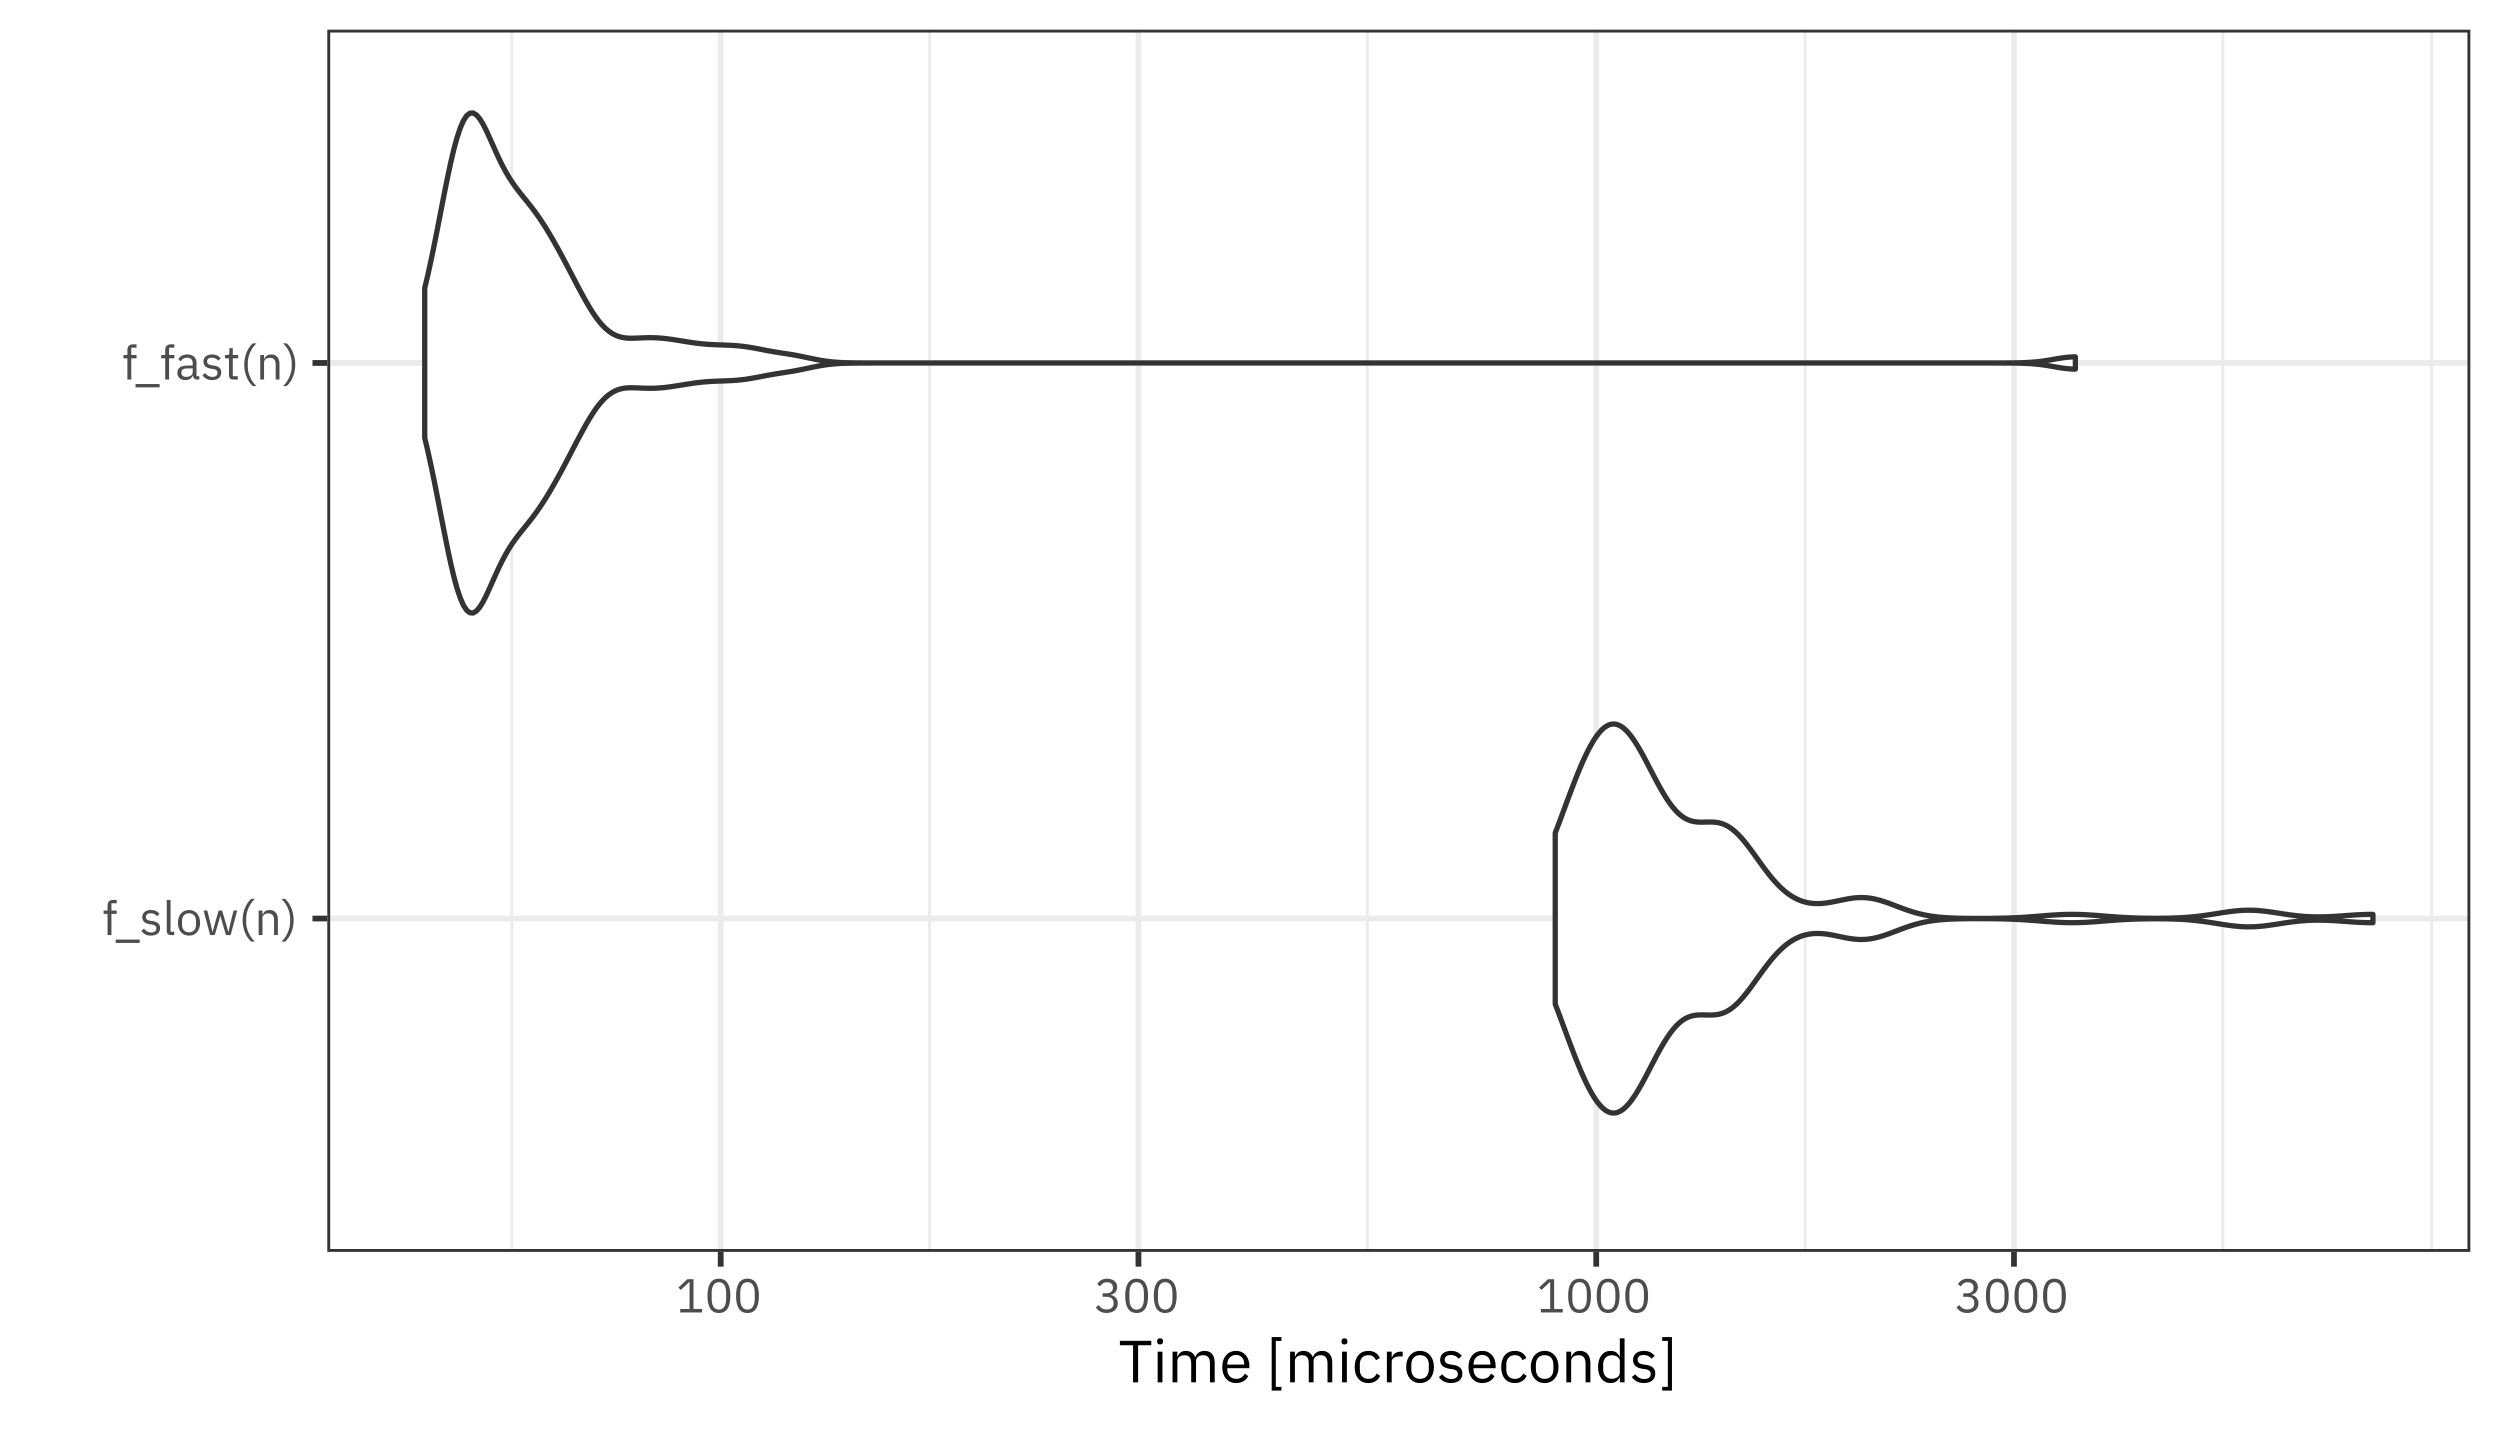 <?xml version="1.0" encoding="UTF-8"?>
<svg xmlns="http://www.w3.org/2000/svg" xmlns:xlink="http://www.w3.org/1999/xlink" width="504pt" height="288pt" viewBox="0 0 504 288" version="1.1">
<defs>
<g>
<symbol overflow="visible" id="glyph0-0">
<path style="stroke:none;" d="M 0.312 0 L 4.219 0 L 4.219 -7.484 L 0.312 -7.484 Z M 0.875 -0.578 L 0.875 -6.906 L 3.641 -6.906 L 3.641 -0.578 Z M 0.875 -0.578 "/>
</symbol>
<symbol overflow="visible" id="glyph0-1">
<path style="stroke:none;" d="M 1.078 0 L 1.859 0 L 1.859 -4.281 L 2.922 -4.281 L 2.922 -4.953 L 1.859 -4.953 L 1.859 -6.422 L 2.922 -6.422 L 2.922 -7.094 L 2.172 -7.094 C 1.438 -7.094 1.078 -6.625 1.078 -5.953 L 1.078 -4.953 L 0.281 -4.953 L 0.281 -4.281 L 1.078 -4.281 Z M 1.078 0 "/>
</symbol>
<symbol overflow="visible" id="glyph0-2">
<path style="stroke:none;" d="M 5.125 1.578 L 5.125 0.906 L 0.281 0.906 L 0.281 1.578 Z M 5.125 1.578 "/>
</symbol>
<symbol overflow="visible" id="glyph0-3">
<path style="stroke:none;" d="M 2.297 0.109 C 3.438 0.109 4.141 -0.469 4.141 -1.422 C 4.141 -2.172 3.719 -2.656 2.625 -2.828 L 2.234 -2.875 C 1.625 -2.969 1.281 -3.172 1.281 -3.641 C 1.281 -4.109 1.625 -4.406 2.25 -4.406 C 2.891 -4.406 3.312 -4.109 3.531 -3.812 L 4.031 -4.266 C 3.641 -4.766 3.109 -5.062 2.312 -5.062 C 1.312 -5.062 0.547 -4.578 0.547 -3.609 C 0.547 -2.688 1.234 -2.312 2.141 -2.172 L 2.531 -2.125 C 3.188 -2.031 3.391 -1.734 3.391 -1.344 C 3.391 -0.828 3.016 -0.531 2.359 -0.531 C 1.734 -0.531 1.281 -0.812 0.891 -1.297 L 0.344 -0.859 C 0.781 -0.266 1.391 0.109 2.297 0.109 Z M 2.297 0.109 "/>
</symbol>
<symbol overflow="visible" id="glyph0-4">
<path style="stroke:none;" d="M 2.312 0 L 2.312 -0.672 L 1.578 -0.672 L 1.578 -7.094 L 0.812 -7.094 L 0.812 -0.797 C 0.812 -0.328 1.109 0 1.625 0 Z M 2.312 0 "/>
</symbol>
<symbol overflow="visible" id="glyph0-5">
<path style="stroke:none;" d="M 2.688 0.109 C 4.016 0.109 4.922 -0.906 4.922 -2.469 C 4.922 -4.047 4.016 -5.062 2.688 -5.062 C 1.359 -5.062 0.453 -4.047 0.453 -2.469 C 0.453 -0.906 1.359 0.109 2.688 0.109 Z M 2.688 -0.562 C 1.859 -0.562 1.281 -1.078 1.281 -2.125 L 1.281 -2.828 C 1.281 -3.875 1.859 -4.391 2.688 -4.391 C 3.516 -4.391 4.094 -3.875 4.094 -2.828 L 4.094 -2.125 C 4.094 -1.078 3.516 -0.562 2.688 -0.562 Z M 2.688 -0.562 "/>
</symbol>
<symbol overflow="visible" id="glyph0-6">
<path style="stroke:none;" d="M 1.625 0 L 2.547 0 L 3.25 -2.375 L 3.672 -3.891 L 3.688 -3.891 L 4.109 -2.375 L 4.812 0 L 5.75 0 L 7.078 -4.953 L 6.344 -4.953 L 5.812 -2.812 L 5.312 -0.641 L 5.281 -0.641 L 4.672 -2.812 L 4.031 -4.953 L 3.344 -4.953 L 2.719 -2.812 L 2.125 -0.641 L 2.094 -0.641 L 1.578 -2.812 L 1.047 -4.953 L 0.297 -4.953 Z M 1.625 0 "/>
</symbol>
<symbol overflow="visible" id="glyph0-7">
<path style="stroke:none;" d="M 0.797 -3 C 0.797 -1.125 1.578 0.516 2.531 1.312 L 3.266 1.312 C 2.219 0.391 1.516 -1.234 1.516 -2.578 L 1.516 -3.391 C 1.516 -4.734 2.203 -6.328 3.266 -7.297 L 2.531 -7.297 C 1.547 -6.453 0.797 -4.844 0.797 -3 Z M 0.797 -3 "/>
</symbol>
<symbol overflow="visible" id="glyph0-8">
<path style="stroke:none;" d="M 1.578 0 L 1.578 -3.438 C 1.578 -4.062 2.172 -4.375 2.797 -4.375 C 3.531 -4.375 3.922 -3.922 3.922 -3.047 L 3.922 0 L 4.688 0 L 4.688 -3.172 C 4.688 -4.375 4.031 -5.062 3.016 -5.062 C 2.281 -5.062 1.859 -4.703 1.625 -4.141 L 1.578 -4.141 L 1.578 -4.953 L 0.812 -4.953 L 0.812 0 Z M 1.578 0 "/>
</symbol>
<symbol overflow="visible" id="glyph0-9">
<path style="stroke:none;" d="M 2.422 -3 C 2.422 -4.844 1.656 -6.453 0.688 -7.297 L -0.047 -7.297 C 1.016 -6.328 1.703 -4.734 1.703 -3.391 L 1.703 -2.578 C 1.703 -1.234 0.984 0.391 -0.047 1.312 L 0.688 1.312 C 1.625 0.516 2.422 -1.125 2.422 -3 Z M 2.422 -3 "/>
</symbol>
<symbol overflow="visible" id="glyph0-10">
<path style="stroke:none;" d="M 4.844 0 L 4.844 -0.672 L 4.281 -0.672 L 4.281 -3.391 C 4.281 -4.438 3.562 -5.062 2.375 -5.062 C 1.484 -5.062 0.891 -4.625 0.625 -4.094 L 1.078 -3.672 C 1.359 -4.109 1.75 -4.406 2.344 -4.406 C 3.125 -4.406 3.516 -4.016 3.516 -3.312 L 3.516 -2.828 L 2.531 -2.828 C 1.094 -2.828 0.422 -2.312 0.422 -1.375 C 0.422 -0.453 1.031 0.109 2.078 0.109 C 2.766 0.109 3.297 -0.203 3.516 -0.812 L 3.562 -0.812 C 3.609 -0.344 3.844 0 4.406 0 Z M 2.203 -0.531 C 1.609 -0.531 1.234 -0.812 1.234 -1.312 L 1.234 -1.5 C 1.234 -1.984 1.625 -2.25 2.5 -2.25 L 3.516 -2.25 L 3.516 -1.438 C 3.516 -0.938 2.969 -0.531 2.203 -0.531 Z M 2.203 -0.531 "/>
</symbol>
<symbol overflow="visible" id="glyph0-11">
<path style="stroke:none;" d="M 2.875 0 L 2.875 -0.672 L 1.859 -0.672 L 1.859 -4.281 L 2.938 -4.281 L 2.938 -4.953 L 1.859 -4.953 L 1.859 -6.328 L 1.172 -6.328 L 1.172 -5.406 C 1.172 -5.062 1.062 -4.953 0.734 -4.953 L 0.281 -4.953 L 0.281 -4.281 L 1.094 -4.281 L 1.094 -0.812 C 1.094 -0.328 1.375 0 1.906 0 Z M 2.875 0 "/>
</symbol>
<symbol overflow="visible" id="glyph0-12">
<path style="stroke:none;" d="M 5.25 0 L 5.25 -0.703 L 3.516 -0.703 L 3.516 -6.703 L 2.266 -6.703 L 0.484 -5.031 L 0.953 -4.531 L 2.641 -6.109 L 2.719 -6.109 L 2.719 -0.703 L 0.844 -0.703 L 0.844 0 Z M 5.25 0 "/>
</symbol>
<symbol overflow="visible" id="glyph0-13">
<path style="stroke:none;" d="M 2.875 0.109 C 4.484 0.109 5.188 -1.156 5.188 -3.344 C 5.188 -5.531 4.484 -6.812 2.875 -6.812 C 1.281 -6.812 0.578 -5.531 0.578 -3.344 C 0.578 -1.156 1.281 0.109 2.875 0.109 Z M 2.875 -0.578 C 1.828 -0.578 1.422 -1.5 1.422 -2.797 L 1.422 -3.891 C 1.422 -5.188 1.828 -6.109 2.875 -6.109 C 3.922 -6.109 4.344 -5.188 4.344 -3.891 L 4.344 -2.797 C 4.344 -1.5 3.922 -0.578 2.875 -0.578 Z M 2.875 -0.578 "/>
</symbol>
<symbol overflow="visible" id="glyph0-14">
<path style="stroke:none;" d="M 1.781 -3.859 L 1.781 -3.156 L 2.562 -3.156 C 3.5 -3.156 4 -2.703 4 -1.922 L 4 -1.844 C 4 -1.062 3.5 -0.609 2.562 -0.609 C 1.75 -0.609 1.359 -0.953 1 -1.484 L 0.406 -1.031 C 0.812 -0.453 1.406 0.109 2.578 0.109 C 3.938 0.109 4.844 -0.688 4.844 -1.828 C 4.844 -2.844 4.156 -3.375 3.438 -3.516 L 3.438 -3.562 C 4.141 -3.734 4.719 -4.266 4.719 -5.125 C 4.719 -6.203 3.812 -6.812 2.688 -6.812 C 1.609 -6.812 1.031 -6.25 0.688 -5.719 L 1.281 -5.25 C 1.562 -5.766 1.969 -6.094 2.672 -6.094 C 3.375 -6.094 3.859 -5.734 3.859 -5.031 L 3.859 -4.969 C 3.859 -4.328 3.406 -3.859 2.5 -3.859 Z M 1.781 -3.859 "/>
</symbol>
<symbol overflow="visible" id="glyph1-0">
<path style="stroke:none;" d="M 0.391 0 L 5.281 0 L 5.281 -9.359 L 0.391 -9.359 Z M 1.109 -0.719 L 1.109 -8.641 L 4.562 -8.641 L 4.562 -0.719 Z M 1.109 -0.719 "/>
</symbol>
<symbol overflow="visible" id="glyph1-1">
<path style="stroke:none;" d="M 6.594 -7.484 L 6.594 -8.375 L 0.266 -8.375 L 0.266 -7.484 L 2.922 -7.484 L 2.922 0 L 3.938 0 L 3.938 -7.484 Z M 6.594 -7.484 "/>
</symbol>
<symbol overflow="visible" id="glyph1-2">
<path style="stroke:none;" d="M 1.5 -7.641 C 1.906 -7.641 2.094 -7.859 2.094 -8.188 L 2.094 -8.344 C 2.094 -8.656 1.906 -8.875 1.5 -8.875 C 1.094 -8.875 0.906 -8.656 0.906 -8.344 L 0.906 -8.188 C 0.906 -7.859 1.094 -7.641 1.5 -7.641 Z M 1.016 0 L 1.984 0 L 1.984 -6.188 L 1.016 -6.188 Z M 1.016 0 "/>
</symbol>
<symbol overflow="visible" id="glyph1-3">
<path style="stroke:none;" d="M 1.984 0 L 1.984 -4.297 C 1.984 -5.094 2.703 -5.469 3.453 -5.469 C 4.375 -5.469 4.781 -4.906 4.781 -3.797 L 4.781 0 L 5.75 0 L 5.75 -4.297 C 5.75 -5.094 6.438 -5.469 7.203 -5.469 C 8.141 -5.469 8.562 -4.891 8.562 -3.797 L 8.562 0 L 9.516 0 L 9.516 -3.969 C 9.516 -5.469 8.766 -6.344 7.5 -6.344 C 6.438 -6.344 5.844 -5.75 5.609 -5.078 L 5.594 -5.078 C 5.25 -5.969 4.516 -6.344 3.703 -6.344 C 2.734 -6.344 2.297 -5.812 2.031 -5.188 L 1.984 -5.188 L 1.984 -6.188 L 1.016 -6.188 L 1.016 0 Z M 1.984 0 "/>
</symbol>
<symbol overflow="visible" id="glyph1-4">
<path style="stroke:none;" d="M 3.344 0.141 C 4.516 0.141 5.406 -0.438 5.797 -1.266 L 5.109 -1.766 C 4.781 -1.078 4.188 -0.703 3.406 -0.703 C 2.25 -0.703 1.578 -1.5 1.578 -2.562 L 1.578 -2.859 L 6.031 -2.859 L 6.031 -3.312 C 6.031 -5.062 5 -6.344 3.344 -6.344 C 1.672 -6.344 0.562 -5.062 0.562 -3.094 C 0.562 -1.125 1.672 0.141 3.344 0.141 Z M 3.344 -5.531 C 4.328 -5.531 4.984 -4.797 4.984 -3.703 L 4.984 -3.578 L 1.578 -3.578 L 1.578 -3.656 C 1.578 -4.734 2.297 -5.531 3.344 -5.531 Z M 3.344 -5.531 "/>
</symbol>
<symbol overflow="visible" id="glyph1-5">
<path style="stroke:none;" d=""/>
</symbol>
<symbol overflow="visible" id="glyph1-6">
<path style="stroke:none;" d="M 3.078 1.656 L 3.078 0.906 L 1.938 0.906 L 1.938 -8.359 L 3.078 -8.359 L 3.078 -9.125 L 1.109 -9.125 L 1.109 1.656 Z M 3.078 1.656 "/>
</symbol>
<symbol overflow="visible" id="glyph1-7">
<path style="stroke:none;" d="M 3.328 0.141 C 4.5 0.141 5.297 -0.438 5.703 -1.312 L 5 -1.781 C 4.672 -1.078 4.109 -0.703 3.328 -0.703 C 2.188 -0.703 1.594 -1.484 1.594 -2.562 L 1.594 -3.625 C 1.594 -4.703 2.188 -5.484 3.328 -5.484 C 4.078 -5.484 4.609 -5.109 4.844 -4.469 L 5.641 -4.891 C 5.281 -5.734 4.547 -6.344 3.328 -6.344 C 1.578 -6.344 0.562 -5.078 0.562 -3.094 C 0.562 -1.109 1.578 0.141 3.328 0.141 Z M 3.328 0.141 "/>
</symbol>
<symbol overflow="visible" id="glyph1-8">
<path style="stroke:none;" d="M 1.984 0 L 1.984 -4.203 C 1.984 -4.781 2.609 -5.234 3.641 -5.234 L 4.203 -5.234 L 4.203 -6.188 L 3.828 -6.188 C 2.812 -6.188 2.25 -5.641 2.047 -5.047 L 1.984 -5.047 L 1.984 -6.188 L 1.016 -6.188 L 1.016 0 Z M 1.984 0 "/>
</symbol>
<symbol overflow="visible" id="glyph1-9">
<path style="stroke:none;" d="M 3.359 0.141 C 5.016 0.141 6.156 -1.125 6.156 -3.094 C 6.156 -5.062 5.016 -6.344 3.359 -6.344 C 1.703 -6.344 0.562 -5.062 0.562 -3.094 C 0.562 -1.125 1.703 0.141 3.359 0.141 Z M 3.359 -0.703 C 2.328 -0.703 1.594 -1.344 1.594 -2.656 L 1.594 -3.547 C 1.594 -4.844 2.328 -5.484 3.359 -5.484 C 4.391 -5.484 5.125 -4.844 5.125 -3.547 L 5.125 -2.656 C 5.125 -1.344 4.391 -0.703 3.359 -0.703 Z M 3.359 -0.703 "/>
</symbol>
<symbol overflow="visible" id="glyph1-10">
<path style="stroke:none;" d="M 2.875 0.141 C 4.297 0.141 5.172 -0.594 5.172 -1.781 C 5.172 -2.719 4.641 -3.328 3.281 -3.531 L 2.797 -3.594 C 2.031 -3.719 1.609 -3.953 1.609 -4.562 C 1.609 -5.141 2.031 -5.516 2.812 -5.516 C 3.609 -5.516 4.141 -5.141 4.422 -4.766 L 5.047 -5.344 C 4.547 -5.969 3.891 -6.344 2.891 -6.344 C 1.625 -6.344 0.688 -5.734 0.688 -4.516 C 0.688 -3.359 1.531 -2.891 2.672 -2.719 L 3.172 -2.656 C 3.984 -2.531 4.25 -2.156 4.25 -1.688 C 4.25 -1.047 3.766 -0.672 2.953 -0.672 C 2.172 -0.672 1.594 -1.016 1.109 -1.625 L 0.438 -1.062 C 0.984 -0.344 1.734 0.141 2.875 0.141 Z M 2.875 0.141 "/>
</symbol>
<symbol overflow="visible" id="glyph1-11">
<path style="stroke:none;" d="M 1.984 0 L 1.984 -4.297 C 1.984 -5.094 2.719 -5.469 3.484 -5.469 C 4.422 -5.469 4.891 -4.906 4.891 -3.797 L 4.891 0 L 5.859 0 L 5.859 -3.969 C 5.859 -5.469 5.047 -6.344 3.781 -6.344 C 2.859 -6.344 2.328 -5.875 2.031 -5.188 L 1.984 -5.188 L 1.984 -6.188 L 1.016 -6.188 L 1.016 0 Z M 1.984 0 "/>
</symbol>
<symbol overflow="visible" id="glyph1-12">
<path style="stroke:none;" d="M 4.984 0 L 5.938 0 L 5.938 -8.875 L 4.984 -8.875 L 4.984 -5.188 L 4.938 -5.188 C 4.609 -5.969 3.969 -6.344 3.125 -6.344 C 1.578 -6.344 0.594 -5.078 0.594 -3.094 C 0.594 -1.109 1.578 0.141 3.125 0.141 C 3.969 0.141 4.562 -0.234 4.938 -1.016 L 4.984 -1.016 Z M 3.391 -0.719 C 2.297 -0.719 1.625 -1.469 1.625 -2.562 L 1.625 -3.625 C 1.625 -4.734 2.297 -5.469 3.391 -5.469 C 4.266 -5.469 4.984 -4.969 4.984 -4.281 L 4.984 -1.984 C 4.984 -1.172 4.266 -0.719 3.391 -0.719 Z M 3.391 -0.719 "/>
</symbol>
<symbol overflow="visible" id="glyph1-13">
<path style="stroke:none;" d="M 0.719 -9.125 L 0.719 -8.359 L 1.859 -8.359 L 1.859 0.906 L 0.719 0.906 L 0.719 1.656 L 2.688 1.656 L 2.688 -9.125 Z M 0.719 -9.125 "/>
</symbol>
</g>
<clipPath id="clip1">
  <path d="M 65.984 5.977 L 498.02 5.977 L 498.02 252.371 L 65.984 252.371 Z M 65.984 5.977 "/>
</clipPath>
<clipPath id="clip2">
  <path d="M 102 5.977 L 104 5.977 L 104 252.371 L 102 252.371 Z M 102 5.977 "/>
</clipPath>
<clipPath id="clip3">
  <path d="M 187 5.977 L 188 5.977 L 188 252.371 L 187 252.371 Z M 187 5.977 "/>
</clipPath>
<clipPath id="clip4">
  <path d="M 275 5.977 L 276 5.977 L 276 252.371 L 275 252.371 Z M 275 5.977 "/>
</clipPath>
<clipPath id="clip5">
  <path d="M 363 5.977 L 365 5.977 L 365 252.371 L 363 252.371 Z M 363 5.977 "/>
</clipPath>
<clipPath id="clip6">
  <path d="M 447 5.977 L 449 5.977 L 449 252.371 L 447 252.371 Z M 447 5.977 "/>
</clipPath>
<clipPath id="clip7">
  <path d="M 489 5.977 L 491 5.977 L 491 252.371 L 489 252.371 Z M 489 5.977 "/>
</clipPath>
<clipPath id="clip8">
  <path d="M 65.984 184 L 498.02 184 L 498.02 186 L 65.984 186 Z M 65.984 184 "/>
</clipPath>
<clipPath id="clip9">
  <path d="M 65.984 72 L 498.02 72 L 498.02 74 L 65.984 74 Z M 65.984 72 "/>
</clipPath>
<clipPath id="clip10">
  <path d="M 144 5.977 L 146 5.977 L 146 252.371 L 144 252.371 Z M 144 5.977 "/>
</clipPath>
<clipPath id="clip11">
  <path d="M 228 5.977 L 231 5.977 L 231 252.371 L 228 252.371 Z M 228 5.977 "/>
</clipPath>
<clipPath id="clip12">
  <path d="M 321 5.977 L 323 5.977 L 323 252.371 L 321 252.371 Z M 321 5.977 "/>
</clipPath>
<clipPath id="clip13">
  <path d="M 405 5.977 L 407 5.977 L 407 252.371 L 405 252.371 Z M 405 5.977 "/>
</clipPath>
<clipPath id="clip14">
  <path d="M 65.984 5.977 L 498.02 5.977 L 498.02 252.371 L 65.984 252.371 Z M 65.984 5.977 "/>
</clipPath>
</defs>
<g id="surface3">
<rect x="0" y="0" width="504" height="288" style="fill:rgb(100%,100%,100%);fill-opacity:1;stroke:none;"/>
<rect x="0" y="0" width="504" height="288" style="fill:rgb(100%,100%,100%);fill-opacity:1;stroke:none;"/>
<path style="fill:none;stroke-width:1.164;stroke-linecap:round;stroke-linejoin:round;stroke:rgb(100%,100%,100%);stroke-opacity:1;stroke-miterlimit:10;" d="M 0 288 L 504 288 L 504 0 L 0 0 Z M 0 288 "/>
<g clip-path="url(#clip1)" clip-rule="nonzero">
<path style=" stroke:none;fill-rule:nonzero;fill:rgb(100%,100%,100%);fill-opacity:1;" d="M 65.984 252.375 L 498.02 252.375 L 498.02 5.98 L 65.984 5.98 Z M 65.984 252.375 "/>
</g>
<g clip-path="url(#clip2)" clip-rule="nonzero">
<path style="fill:none;stroke-width:0.582;stroke-linecap:butt;stroke-linejoin:round;stroke:rgb(92.157%,92.157%,92.157%);stroke-opacity:1;stroke-miterlimit:10;" d="M 103.184 252.375 L 103.184 5.977 "/>
</g>
<g clip-path="url(#clip3)" clip-rule="nonzero">
<path style="fill:none;stroke-width:0.582;stroke-linecap:butt;stroke-linejoin:round;stroke:rgb(92.157%,92.157%,92.157%);stroke-opacity:1;stroke-miterlimit:10;" d="M 187.398 252.375 L 187.398 5.977 "/>
</g>
<g clip-path="url(#clip4)" clip-rule="nonzero">
<path style="fill:none;stroke-width:0.582;stroke-linecap:butt;stroke-linejoin:round;stroke:rgb(92.157%,92.157%,92.157%);stroke-opacity:1;stroke-miterlimit:10;" d="M 275.652 252.375 L 275.652 5.977 "/>
</g>
<g clip-path="url(#clip5)" clip-rule="nonzero">
<path style="fill:none;stroke-width:0.582;stroke-linecap:butt;stroke-linejoin:round;stroke:rgb(92.157%,92.157%,92.157%);stroke-opacity:1;stroke-miterlimit:10;" d="M 363.906 252.375 L 363.906 5.977 "/>
</g>
<g clip-path="url(#clip6)" clip-rule="nonzero">
<path style="fill:none;stroke-width:0.582;stroke-linecap:butt;stroke-linejoin:round;stroke:rgb(92.157%,92.157%,92.157%);stroke-opacity:1;stroke-miterlimit:10;" d="M 448.121 252.375 L 448.121 5.977 "/>
</g>
<g clip-path="url(#clip7)" clip-rule="nonzero">
<path style="fill:none;stroke-width:0.582;stroke-linecap:butt;stroke-linejoin:round;stroke:rgb(92.157%,92.157%,92.157%);stroke-opacity:1;stroke-miterlimit:10;" d="M 490.23 252.375 L 490.23 5.977 "/>
</g>
<g clip-path="url(#clip8)" clip-rule="nonzero">
<path style="fill:none;stroke-width:1.164;stroke-linecap:butt;stroke-linejoin:round;stroke:rgb(92.157%,92.157%,92.157%);stroke-opacity:1;stroke-miterlimit:10;" d="M 65.984 185.176 L 498.023 185.176 "/>
</g>
<g clip-path="url(#clip9)" clip-rule="nonzero">
<path style="fill:none;stroke-width:1.164;stroke-linecap:butt;stroke-linejoin:round;stroke:rgb(92.157%,92.157%,92.157%);stroke-opacity:1;stroke-miterlimit:10;" d="M 65.984 73.176 L 498.023 73.176 "/>
</g>
<g clip-path="url(#clip10)" clip-rule="nonzero">
<path style="fill:none;stroke-width:1.164;stroke-linecap:butt;stroke-linejoin:round;stroke:rgb(92.157%,92.157%,92.157%);stroke-opacity:1;stroke-miterlimit:10;" d="M 145.293 252.375 L 145.293 5.977 "/>
</g>
<g clip-path="url(#clip11)" clip-rule="nonzero">
<path style="fill:none;stroke-width:1.164;stroke-linecap:butt;stroke-linejoin:round;stroke:rgb(92.157%,92.157%,92.157%);stroke-opacity:1;stroke-miterlimit:10;" d="M 229.508 252.375 L 229.508 5.977 "/>
</g>
<g clip-path="url(#clip12)" clip-rule="nonzero">
<path style="fill:none;stroke-width:1.164;stroke-linecap:butt;stroke-linejoin:round;stroke:rgb(92.157%,92.157%,92.157%);stroke-opacity:1;stroke-miterlimit:10;" d="M 321.797 252.375 L 321.797 5.977 "/>
</g>
<g clip-path="url(#clip13)" clip-rule="nonzero">
<path style="fill:none;stroke-width:1.164;stroke-linecap:butt;stroke-linejoin:round;stroke:rgb(92.157%,92.157%,92.157%);stroke-opacity:1;stroke-miterlimit:10;" d="M 406.016 252.375 L 406.016 5.977 "/>
</g>
<path style="fill-rule:nonzero;fill:rgb(100%,100%,100%);fill-opacity:1;stroke-width:1.067;stroke-linecap:round;stroke-linejoin:round;stroke:rgb(20%,20%,20%);stroke-opacity:1;stroke-miterlimit:10;" d="M 313.535 202.434 L 313.859 203.277 L 314.18 204.129 L 314.504 204.988 L 314.828 205.852 L 315.148 206.723 L 315.473 207.594 L 315.793 208.465 L 316.117 209.332 L 316.441 210.195 L 316.762 211.047 L 317.086 211.895 L 317.406 212.727 L 317.73 213.551 L 318.055 214.352 L 318.375 215.137 L 318.699 215.902 L 319.02 216.648 L 319.344 217.363 L 319.664 218.055 L 319.988 218.723 L 320.312 219.359 L 320.633 219.961 L 320.957 220.527 L 321.277 221.062 L 321.602 221.566 L 321.926 222.027 L 322.246 222.449 L 322.57 222.832 L 322.891 223.18 L 323.215 223.484 L 323.535 223.738 L 323.859 223.953 L 324.184 224.129 L 324.504 224.262 L 324.828 224.344 L 325.148 224.383 L 325.473 224.383 L 325.797 224.34 L 326.117 224.25 L 326.441 224.113 L 326.762 223.941 L 327.086 223.734 L 327.406 223.48 L 327.73 223.184 L 328.055 222.855 L 328.375 222.496 L 328.699 222.102 L 329.02 221.668 L 329.344 221.207 L 329.668 220.723 L 329.988 220.215 L 330.312 219.68 L 330.633 219.121 L 330.957 218.551 L 331.281 217.965 L 331.602 217.363 L 331.926 216.754 L 332.246 216.137 L 332.57 215.516 L 332.891 214.895 L 333.215 214.273 L 333.539 213.656 L 333.859 213.047 L 334.184 212.441 L 334.504 211.855 L 334.828 211.277 L 335.152 210.719 L 335.473 210.172 L 335.797 209.656 L 336.117 209.156 L 336.441 208.68 L 336.762 208.223 L 337.086 207.801 L 337.41 207.402 L 337.73 207.031 L 338.055 206.688 L 338.375 206.371 L 338.699 206.09 L 339.023 205.832 L 339.344 205.602 L 339.668 205.398 L 339.988 205.227 L 340.312 205.078 L 340.633 204.953 L 340.957 204.848 L 341.281 204.766 L 341.602 204.707 L 341.926 204.66 L 342.246 204.629 L 342.57 204.609 L 342.895 204.602 L 343.215 204.602 L 343.539 204.609 L 343.859 204.617 L 344.184 204.625 L 344.504 204.629 L 344.828 204.633 L 345.152 204.625 L 345.473 204.609 L 345.797 204.582 L 346.117 204.543 L 346.441 204.488 L 346.766 204.414 L 347.086 204.32 L 347.41 204.207 L 347.73 204.078 L 348.055 203.922 L 348.379 203.746 L 348.699 203.547 L 349.023 203.324 L 349.344 203.082 L 349.668 202.812 L 349.988 202.523 L 350.312 202.215 L 350.637 201.887 L 350.957 201.535 L 351.281 201.168 L 351.602 200.789 L 351.926 200.395 L 352.25 199.984 L 352.57 199.562 L 352.895 199.133 L 353.215 198.695 L 353.539 198.25 L 353.859 197.805 L 354.508 196.906 L 354.828 196.457 L 355.152 196.016 L 355.473 195.574 L 355.797 195.141 L 356.121 194.715 L 356.441 194.297 L 356.766 193.891 L 357.086 193.496 L 357.41 193.109 L 357.73 192.738 L 358.055 192.383 L 358.379 192.039 L 358.699 191.711 L 359.023 191.395 L 359.344 191.098 L 359.668 190.816 L 359.992 190.547 L 360.312 190.293 L 360.637 190.059 L 360.957 189.836 L 361.281 189.633 L 361.605 189.438 L 361.926 189.266 L 362.25 189.105 L 362.57 188.957 L 362.895 188.82 L 363.215 188.703 L 363.539 188.598 L 363.863 188.508 L 364.184 188.426 L 364.508 188.359 L 364.828 188.305 L 365.152 188.258 L 365.477 188.227 L 365.797 188.199 L 366.121 188.191 L 366.441 188.188 L 366.766 188.191 L 367.086 188.207 L 367.41 188.23 L 367.734 188.262 L 368.055 188.297 L 368.379 188.34 L 368.699 188.391 L 369.023 188.445 L 369.348 188.504 L 369.668 188.562 L 369.992 188.629 L 370.312 188.695 L 370.637 188.762 L 370.957 188.828 L 371.281 188.898 L 371.605 188.965 L 371.926 189.027 L 372.25 189.09 L 372.57 189.148 L 372.895 189.199 L 373.219 189.246 L 373.539 189.289 L 373.863 189.328 L 374.184 189.355 L 374.508 189.379 L 374.832 189.395 L 375.152 189.402 L 375.477 189.398 L 375.797 189.391 L 376.121 189.371 L 376.441 189.344 L 376.766 189.309 L 377.09 189.266 L 377.41 189.211 L 377.734 189.148 L 378.055 189.082 L 378.379 189.004 L 378.703 188.922 L 379.023 188.832 L 379.348 188.738 L 379.668 188.637 L 379.992 188.531 L 380.312 188.418 L 380.637 188.305 L 380.961 188.188 L 381.281 188.066 L 381.605 187.945 L 381.926 187.824 L 382.25 187.699 L 382.574 187.578 L 382.895 187.453 L 383.219 187.332 L 383.539 187.215 L 383.863 187.094 L 384.184 186.98 L 384.508 186.867 L 384.832 186.758 L 385.152 186.652 L 385.477 186.551 L 385.797 186.453 L 386.121 186.359 L 386.445 186.27 L 386.766 186.184 L 387.09 186.105 L 387.41 186.027 L 387.734 185.953 L 388.059 185.887 L 388.379 185.824 L 388.703 185.766 L 389.023 185.711 L 389.348 185.66 L 389.668 185.613 L 390.316 185.527 L 390.637 185.492 L 390.961 185.457 L 391.281 185.43 L 391.605 185.398 L 391.93 185.375 L 392.25 185.352 L 392.574 185.332 L 392.895 185.312 L 393.219 185.297 L 393.539 185.281 L 394.188 185.258 L 394.508 185.246 L 394.832 185.238 L 395.152 185.23 L 395.801 185.215 L 396.121 185.211 L 396.445 185.207 L 396.766 185.203 L 397.09 185.199 L 397.41 185.199 L 397.734 185.195 L 398.379 185.195 L 398.703 185.191 L 399.023 185.191 L 399.348 185.195 L 399.992 185.195 L 400.316 185.199 L 400.637 185.199 L 401.285 185.207 L 401.605 185.211 L 401.93 185.215 L 402.25 185.219 L 402.574 185.223 L 402.895 185.23 L 403.219 185.234 L 403.543 185.242 L 403.863 185.25 L 404.188 185.262 L 404.508 185.27 L 405.156 185.293 L 405.477 185.305 L 405.801 185.316 L 406.121 185.332 L 406.445 185.348 L 406.766 185.363 L 407.09 185.379 L 407.414 185.398 L 407.734 185.414 L 408.059 185.438 L 408.379 185.457 L 408.703 185.477 L 409.027 185.5 L 409.348 185.523 L 409.672 185.547 L 409.992 185.57 L 410.316 185.598 L 410.637 185.621 L 411.285 185.676 L 411.605 185.699 L 411.93 185.727 L 412.25 185.75 L 412.574 185.777 L 412.898 185.801 L 413.219 185.824 L 413.543 185.848 L 413.863 185.871 L 414.188 185.895 L 414.512 185.914 L 414.832 185.93 L 415.156 185.949 L 415.477 185.965 L 415.801 185.977 L 416.121 185.988 L 416.445 186 L 416.77 186.004 L 417.09 186.012 L 417.414 186.016 L 418.059 186.016 L 418.383 186.012 L 418.703 186.008 L 419.027 186 L 419.348 185.988 L 419.672 185.977 L 419.992 185.965 L 420.641 185.934 L 420.961 185.914 L 421.285 185.895 L 421.605 185.871 L 421.93 185.852 L 422.254 185.828 L 422.574 185.805 L 422.898 185.777 L 423.219 185.754 L 423.543 185.727 L 423.863 185.703 L 424.512 185.648 L 424.832 185.625 L 425.156 185.598 L 425.477 185.574 L 425.801 185.551 L 426.125 185.523 L 426.445 185.504 L 426.77 185.48 L 427.09 185.457 L 427.738 185.418 L 428.059 185.398 L 428.383 185.379 L 428.703 185.363 L 429.027 185.348 L 429.348 185.332 L 429.672 185.32 L 429.996 185.305 L 430.316 185.293 L 430.641 185.285 L 430.961 185.273 L 431.609 185.258 L 431.93 185.25 L 432.254 185.242 L 432.574 185.238 L 432.898 185.23 L 433.219 185.227 L 433.543 185.227 L 433.867 185.223 L 434.188 185.223 L 434.512 185.219 L 434.832 185.219 L 435.156 185.223 L 435.48 185.223 L 435.801 185.227 L 436.125 185.23 L 436.445 185.234 L 436.77 185.238 L 437.09 185.246 L 437.738 185.262 L 438.059 185.273 L 438.383 185.281 L 438.703 185.297 L 439.027 185.309 L 439.352 185.324 L 439.672 185.34 L 439.996 185.359 L 440.316 185.379 L 440.965 185.426 L 441.285 185.449 L 441.609 185.48 L 441.93 185.508 L 442.254 185.539 L 442.574 185.57 L 442.898 185.605 L 443.223 185.645 L 443.543 185.684 L 443.867 185.723 L 444.188 185.766 L 444.512 185.812 L 444.836 185.855 L 445.156 185.902 L 445.48 185.953 L 445.801 186 L 446.125 186.051 L 446.445 186.102 L 446.77 186.156 L 447.094 186.207 L 447.414 186.258 L 447.738 186.309 L 448.059 186.359 L 448.383 186.41 L 448.707 186.457 L 449.027 186.504 L 449.352 186.551 L 449.672 186.594 L 449.996 186.633 L 450.316 186.672 L 450.641 186.707 L 450.965 186.738 L 451.285 186.766 L 451.609 186.789 L 451.93 186.809 L 452.254 186.828 L 452.578 186.84 L 452.898 186.848 L 453.223 186.852 L 453.543 186.852 L 453.867 186.848 L 454.191 186.836 L 454.512 186.824 L 454.836 186.809 L 455.156 186.785 L 455.48 186.762 L 455.801 186.734 L 456.125 186.699 L 456.449 186.668 L 456.77 186.629 L 457.094 186.586 L 457.414 186.543 L 457.738 186.5 L 458.062 186.453 L 458.383 186.406 L 458.707 186.355 L 459.027 186.309 L 459.352 186.258 L 459.672 186.207 L 459.996 186.156 L 460.32 186.109 L 460.641 186.059 L 460.965 186.012 L 461.285 185.965 L 461.609 185.918 L 461.934 185.875 L 462.254 185.836 L 462.578 185.797 L 462.898 185.758 L 463.223 185.723 L 463.543 185.691 L 463.867 185.66 L 464.191 185.633 L 464.512 185.609 L 464.836 185.586 L 465.156 185.566 L 465.805 185.535 L 466.125 185.523 L 466.449 185.516 L 466.77 185.512 L 467.094 185.508 L 467.738 185.508 L 468.062 185.512 L 468.383 185.52 L 468.707 185.527 L 469.027 185.535 L 469.352 185.547 L 469.676 185.562 L 469.996 185.578 L 470.32 185.594 L 470.641 185.613 L 470.965 185.633 L 471.289 185.656 L 471.609 185.676 L 471.934 185.699 L 472.254 185.723 L 472.578 185.742 L 472.898 185.766 L 473.547 185.812 L 473.867 185.836 L 474.191 185.859 L 474.512 185.879 L 475.16 185.918 L 475.48 185.938 L 475.805 185.953 L 476.125 185.965 L 476.449 185.98 L 476.77 185.992 L 477.418 186.008 L 477.738 186.012 L 478.062 186.016 L 478.383 186.016 L 478.383 184.332 L 478.062 184.336 L 477.738 184.336 L 477.418 184.344 L 477.094 184.348 L 476.77 184.359 L 476.449 184.371 L 476.125 184.383 L 475.805 184.398 L 475.48 184.414 L 475.16 184.434 L 474.836 184.449 L 474.512 184.473 L 474.191 184.492 L 473.867 184.516 L 473.547 184.535 L 472.898 184.582 L 472.578 184.605 L 472.254 184.629 L 471.934 184.652 L 471.609 184.672 L 471.289 184.695 L 470.641 184.734 L 470.32 184.754 L 469.996 184.77 L 469.676 184.785 L 469.352 184.801 L 469.027 184.812 L 468.707 184.824 L 468.383 184.832 L 468.062 184.836 L 467.738 184.84 L 467.418 184.844 L 467.094 184.844 L 466.77 184.84 L 466.449 184.832 L 466.125 184.824 L 465.805 184.812 L 465.48 184.801 L 465.156 184.781 L 464.836 184.762 L 464.512 184.742 L 464.191 184.715 L 463.543 184.66 L 463.223 184.625 L 462.898 184.59 L 462.578 184.555 L 462.254 184.516 L 461.934 184.473 L 461.285 184.387 L 460.965 184.34 L 460.641 184.289 L 460.32 184.242 L 459.996 184.191 L 459.672 184.145 L 459.352 184.094 L 459.027 184.043 L 458.707 183.992 L 458.383 183.945 L 458.062 183.895 L 457.738 183.852 L 457.414 183.805 L 457.094 183.762 L 456.77 183.723 L 456.449 183.684 L 456.125 183.648 L 455.801 183.617 L 455.48 183.59 L 455.156 183.562 L 454.836 183.543 L 454.512 183.523 L 454.191 183.512 L 453.543 183.496 L 453.223 183.5 L 452.898 183.504 L 452.578 183.512 L 452.254 183.523 L 451.93 183.539 L 451.609 183.559 L 451.285 183.586 L 450.965 183.613 L 450.641 183.645 L 450.316 183.68 L 449.996 183.715 L 449.672 183.758 L 449.352 183.801 L 449.027 183.844 L 448.707 183.891 L 448.383 183.941 L 448.059 183.988 L 447.738 184.039 L 447.414 184.094 L 447.094 184.145 L 446.445 184.246 L 446.125 184.297 L 445.801 184.348 L 445.48 184.398 L 445.156 184.445 L 444.836 184.492 L 444.512 184.539 L 444.188 184.582 L 443.867 184.625 L 443.543 184.668 L 443.223 184.703 L 442.898 184.742 L 442.574 184.777 L 442.254 184.809 L 441.93 184.84 L 441.609 184.871 L 441.285 184.898 L 440.965 184.926 L 440.641 184.949 L 440.316 184.969 L 439.996 184.988 L 439.672 185.008 L 439.352 185.023 L 438.703 185.055 L 438.383 185.066 L 438.059 185.078 L 437.738 185.086 L 437.414 185.098 L 437.09 185.105 L 436.77 185.109 L 436.445 185.117 L 436.125 185.121 L 435.801 185.125 L 435.48 185.125 L 435.156 185.129 L 434.188 185.129 L 433.867 185.125 L 433.543 185.125 L 433.219 185.121 L 432.898 185.117 L 432.574 185.113 L 432.254 185.105 L 431.93 185.102 L 431.609 185.094 L 430.961 185.078 L 430.641 185.066 L 430.316 185.055 L 429.996 185.043 L 429.672 185.031 L 429.348 185.016 L 429.027 185.004 L 428.703 184.984 L 428.383 184.969 L 428.059 184.953 L 427.738 184.934 L 427.414 184.914 L 427.09 184.891 L 426.77 184.871 L 426.445 184.848 L 426.125 184.824 L 425.477 184.777 L 425.156 184.75 L 424.832 184.727 L 424.512 184.699 L 424.188 184.676 L 423.863 184.648 L 423.543 184.621 L 423.219 184.598 L 422.898 184.57 L 422.574 184.547 L 422.254 184.523 L 421.605 184.477 L 421.285 184.457 L 420.961 184.438 L 420.641 184.418 L 419.992 184.387 L 419.672 184.371 L 419.348 184.359 L 419.027 184.352 L 418.703 184.344 L 418.383 184.34 L 417.734 184.332 L 417.414 184.336 L 417.09 184.34 L 416.77 184.344 L 416.121 184.359 L 415.801 184.371 L 415.477 184.387 L 415.156 184.402 L 414.832 184.418 L 414.512 184.438 L 413.863 184.477 L 413.543 184.5 L 413.219 184.523 L 412.898 184.547 L 412.574 184.574 L 412.25 184.598 L 411.93 184.625 L 411.605 184.648 L 411.285 184.676 L 410.961 184.703 L 410.637 184.727 L 410.316 184.754 L 409.992 184.777 L 409.672 184.801 L 409.348 184.824 L 409.027 184.848 L 408.379 184.895 L 408.059 184.914 L 407.734 184.934 L 407.414 184.953 L 407.09 184.973 L 406.766 184.988 L 406.445 185.004 L 406.121 185.02 L 405.801 185.031 L 405.477 185.047 L 405.156 185.059 L 404.832 185.07 L 404.508 185.078 L 404.188 185.09 L 403.863 185.098 L 403.543 185.105 L 402.895 185.121 L 402.574 185.125 L 402.25 185.133 L 401.93 185.137 L 401.605 185.141 L 401.285 185.145 L 400.961 185.148 L 400.637 185.148 L 400.316 185.152 L 399.992 185.152 L 399.672 185.156 L 398.059 185.156 L 397.734 185.152 L 397.41 185.152 L 397.09 185.148 L 396.766 185.145 L 396.445 185.145 L 396.121 185.137 L 395.801 185.133 L 395.477 185.129 L 395.152 185.121 L 394.832 185.113 L 394.508 185.105 L 394.188 185.094 L 393.863 185.082 L 393.539 185.066 L 393.219 185.055 L 392.895 185.035 L 392.574 185.02 L 392.25 184.996 L 391.93 184.977 L 391.281 184.922 L 390.961 184.891 L 390.637 184.859 L 390.316 184.82 L 389.992 184.781 L 389.668 184.738 L 389.348 184.691 L 389.023 184.641 L 388.703 184.586 L 388.379 184.523 L 388.059 184.461 L 387.734 184.395 L 387.41 184.324 L 387.09 184.246 L 386.766 184.164 L 386.445 184.082 L 386.121 183.992 L 385.797 183.895 L 385.477 183.797 L 385.152 183.695 L 384.832 183.59 L 384.184 183.371 L 383.863 183.254 L 383.539 183.137 L 383.219 183.016 L 382.895 182.895 L 382.574 182.773 L 382.25 182.648 L 381.926 182.527 L 381.605 182.402 L 381.281 182.281 L 380.961 182.16 L 380.637 182.043 L 380.312 181.93 L 379.992 181.82 L 379.668 181.715 L 379.348 181.613 L 379.023 181.516 L 378.703 181.426 L 378.379 181.344 L 378.055 181.266 L 377.734 181.199 L 377.41 181.141 L 377.09 181.086 L 376.766 181.039 L 376.441 181.004 L 376.121 180.98 L 375.797 180.961 L 375.477 180.949 L 375.152 180.949 L 374.832 180.957 L 374.508 180.973 L 374.184 180.992 L 373.863 181.023 L 373.539 181.059 L 373.219 181.102 L 372.895 181.148 L 372.57 181.203 L 372.25 181.262 L 371.926 181.324 L 371.605 181.387 L 370.957 181.52 L 370.637 181.586 L 370.312 181.656 L 369.992 181.723 L 369.668 181.785 L 369.348 181.848 L 369.023 181.906 L 368.699 181.961 L 368.379 182.008 L 368.055 182.051 L 367.734 182.09 L 367.41 182.121 L 367.086 182.145 L 366.766 182.156 L 366.441 182.164 L 366.121 182.16 L 365.797 182.148 L 365.477 182.125 L 365.152 182.09 L 364.828 182.047 L 364.508 181.992 L 364.184 181.926 L 363.863 181.844 L 363.539 181.75 L 363.215 181.645 L 362.895 181.527 L 362.57 181.395 L 362.25 181.246 L 361.926 181.086 L 361.605 180.91 L 361.281 180.719 L 360.957 180.512 L 360.637 180.293 L 360.312 180.055 L 359.992 179.805 L 359.668 179.535 L 359.344 179.25 L 359.023 178.953 L 358.699 178.641 L 358.379 178.309 L 358.055 177.965 L 357.73 177.609 L 357.41 177.238 L 357.086 176.855 L 356.766 176.457 L 356.441 176.051 L 356.121 175.637 L 355.797 175.207 L 355.473 174.773 L 355.152 174.336 L 354.828 173.891 L 354.508 173.441 L 354.184 172.992 L 353.859 172.547 L 353.539 172.098 L 353.215 171.656 L 352.895 171.219 L 352.57 170.789 L 352.25 170.367 L 351.926 169.957 L 351.602 169.562 L 351.281 169.18 L 350.957 168.812 L 350.637 168.461 L 350.312 168.137 L 349.988 167.828 L 349.668 167.539 L 349.344 167.27 L 349.023 167.023 L 348.699 166.805 L 348.379 166.605 L 348.055 166.426 L 347.73 166.27 L 347.41 166.141 L 347.086 166.031 L 346.766 165.938 L 346.441 165.863 L 346.117 165.809 L 345.797 165.77 L 345.473 165.738 L 345.152 165.723 L 344.828 165.719 L 344.504 165.719 L 344.184 165.727 L 343.859 165.734 L 343.539 165.742 L 343.215 165.746 L 342.895 165.746 L 342.57 165.738 L 342.246 165.723 L 341.926 165.691 L 341.602 165.645 L 341.281 165.582 L 340.957 165.504 L 340.633 165.398 L 340.312 165.27 L 339.988 165.121 L 339.668 164.949 L 339.344 164.746 L 339.023 164.516 L 338.699 164.258 L 338.375 163.977 L 338.055 163.664 L 337.73 163.316 L 337.41 162.945 L 337.086 162.551 L 336.762 162.125 L 336.441 161.672 L 336.117 161.195 L 335.797 160.695 L 335.473 160.176 L 335.152 159.633 L 334.828 159.07 L 334.504 158.496 L 334.184 157.906 L 333.859 157.305 L 333.539 156.691 L 333.215 156.074 L 332.891 155.453 L 332.57 154.832 L 332.246 154.211 L 331.926 153.594 L 331.602 152.984 L 331.281 152.383 L 330.957 151.797 L 330.633 151.227 L 330.312 150.672 L 329.988 150.133 L 329.668 149.625 L 329.344 149.141 L 329.02 148.684 L 328.699 148.25 L 328.375 147.855 L 328.055 147.492 L 327.73 147.164 L 327.406 146.871 L 327.086 146.617 L 326.762 146.406 L 326.441 146.234 L 326.117 146.102 L 325.797 146.008 L 325.473 145.969 L 325.148 145.969 L 324.828 146.008 L 324.504 146.086 L 324.184 146.223 L 323.859 146.398 L 323.535 146.613 L 323.215 146.867 L 322.891 147.172 L 322.57 147.52 L 322.246 147.902 L 321.926 148.32 L 321.602 148.781 L 321.277 149.285 L 320.957 149.82 L 320.633 150.391 L 320.312 150.988 L 319.988 151.629 L 319.664 152.293 L 319.344 152.984 L 319.02 153.699 L 318.699 154.445 L 318.375 155.215 L 318.055 156 L 317.73 156.801 L 317.406 157.621 L 317.086 158.457 L 316.762 159.301 L 316.441 160.156 L 316.117 161.02 L 315.793 161.887 L 315.473 162.758 L 315.148 163.629 L 314.828 164.496 L 314.504 165.363 L 314.18 166.223 L 313.859 167.074 L 313.535 167.918 Z M 313.535 202.434 "/>
<path style="fill-rule:nonzero;fill:rgb(100%,100%,100%);fill-opacity:1;stroke-width:1.067;stroke-linecap:round;stroke-linejoin:round;stroke:rgb(20%,20%,20%);stroke-opacity:1;stroke-miterlimit:10;" d="M 85.625 88.281 L 86.277 91.031 L 86.926 94.008 L 87.578 97.164 L 88.23 100.453 L 88.879 103.801 L 89.531 107.137 L 90.184 110.375 L 90.832 113.43 L 91.484 116.211 L 92.137 118.602 L 92.789 120.559 L 93.438 122.043 L 94.09 123.039 L 94.742 123.539 L 95.391 123.574 L 96.043 123.188 L 96.695 122.434 L 97.348 121.383 L 97.996 120.117 L 98.648 118.711 L 99.301 117.238 L 99.949 115.773 L 100.602 114.367 L 101.254 113.043 L 101.906 111.816 L 102.555 110.699 L 103.207 109.684 L 103.859 108.754 L 104.508 107.887 L 105.16 107.066 L 105.812 106.266 L 106.461 105.457 L 107.113 104.629 L 107.766 103.77 L 108.418 102.863 L 109.066 101.91 L 109.719 100.914 L 110.371 99.867 L 111.02 98.781 L 111.672 97.652 L 112.324 96.496 L 112.977 95.305 L 113.625 94.094 L 114.277 92.859 L 114.93 91.613 L 115.578 90.363 L 116.23 89.117 L 116.883 87.887 L 117.535 86.68 L 118.184 85.512 L 118.836 84.398 L 119.488 83.355 L 120.137 82.398 L 120.789 81.539 L 121.441 80.781 L 122.09 80.129 L 122.742 79.578 L 123.395 79.133 L 124.047 78.785 L 124.695 78.527 L 125.348 78.352 L 126 78.238 L 126.648 78.184 L 127.301 78.168 L 127.953 78.18 L 128.605 78.203 L 129.254 78.23 L 129.906 78.258 L 130.559 78.273 L 131.207 78.277 L 131.859 78.266 L 132.512 78.238 L 133.164 78.195 L 133.812 78.137 L 134.465 78.062 L 135.117 77.977 L 135.766 77.883 L 137.07 77.68 L 137.723 77.57 L 138.371 77.465 L 139.023 77.363 L 139.676 77.266 L 140.324 77.176 L 140.977 77.098 L 141.629 77.031 L 142.277 76.973 L 142.93 76.926 L 143.582 76.887 L 144.234 76.855 L 144.883 76.832 L 146.188 76.785 L 146.836 76.758 L 147.488 76.727 L 148.141 76.684 L 148.793 76.633 L 149.441 76.566 L 150.094 76.488 L 150.746 76.395 L 151.395 76.289 L 152.047 76.176 L 152.699 76.055 L 153.352 75.93 L 154 75.801 L 155.305 75.559 L 155.953 75.445 L 156.605 75.34 L 157.258 75.238 L 157.906 75.137 L 159.211 74.934 L 159.863 74.824 L 160.512 74.707 L 161.164 74.582 L 161.816 74.453 L 162.465 74.316 L 163.117 74.176 L 163.77 74.039 L 164.422 73.906 L 165.07 73.781 L 165.723 73.668 L 166.375 73.57 L 167.023 73.48 L 167.676 73.41 L 168.328 73.348 L 168.98 73.305 L 169.629 73.266 L 170.281 73.238 L 170.934 73.219 L 171.582 73.207 L 172.234 73.195 L 172.887 73.188 L 173.535 73.184 L 174.188 73.18 L 175.492 73.18 L 176.141 73.176 L 402.109 73.176 L 402.762 73.18 L 404.062 73.18 L 405.367 73.188 L 406.02 73.195 L 406.668 73.207 L 407.32 73.223 L 407.973 73.242 L 408.621 73.27 L 409.273 73.309 L 409.926 73.355 L 410.578 73.414 L 411.227 73.484 L 411.879 73.57 L 412.531 73.664 L 413.18 73.77 L 414.484 73.996 L 415.133 74.105 L 415.785 74.207 L 416.438 74.293 L 417.09 74.355 L 417.738 74.398 L 418.391 74.414 L 418.391 71.938 L 417.738 71.953 L 417.09 71.996 L 416.438 72.062 L 415.785 72.148 L 415.133 72.246 L 414.484 72.355 L 413.18 72.582 L 412.531 72.688 L 411.879 72.785 L 411.227 72.867 L 410.578 72.938 L 409.926 72.996 L 409.273 73.043 L 408.621 73.082 L 407.973 73.109 L 407.32 73.133 L 406.668 73.145 L 406.02 73.156 L 405.367 73.164 L 404.062 73.172 L 403.414 73.172 L 402.762 73.176 L 174.84 73.176 L 173.535 73.168 L 172.887 73.164 L 171.582 73.148 L 170.934 73.133 L 170.281 73.113 L 169.629 73.086 L 168.98 73.051 L 168.328 73.004 L 167.676 72.945 L 167.023 72.871 L 166.375 72.785 L 165.723 72.684 L 165.07 72.57 L 164.422 72.445 L 163.77 72.312 L 162.465 72.039 L 161.816 71.902 L 161.164 71.77 L 160.512 71.645 L 159.863 71.527 L 158.559 71.316 L 157.906 71.215 L 157.258 71.117 L 155.953 70.906 L 155.305 70.793 L 154.652 70.676 L 154 70.551 L 153.352 70.426 L 152.699 70.297 L 152.047 70.176 L 151.395 70.062 L 150.746 69.957 L 150.094 69.867 L 149.441 69.785 L 148.793 69.723 L 148.141 69.668 L 147.488 69.625 L 146.836 69.594 L 146.188 69.566 L 145.535 69.547 L 144.883 69.523 L 144.234 69.496 L 143.582 69.465 L 142.93 69.43 L 142.277 69.383 L 141.629 69.324 L 140.977 69.254 L 140.324 69.176 L 139.676 69.086 L 139.023 68.988 L 138.371 68.887 L 137.723 68.781 L 136.418 68.57 L 135.766 68.469 L 135.117 68.375 L 134.465 68.293 L 133.812 68.219 L 133.164 68.16 L 132.512 68.113 L 131.859 68.086 L 131.207 68.074 L 130.559 68.078 L 129.906 68.098 L 129.254 68.121 L 128.605 68.152 L 127.953 68.176 L 127.301 68.188 L 126.648 68.172 L 126 68.113 L 125.348 68.004 L 124.695 67.824 L 124.047 67.566 L 123.395 67.219 L 122.742 66.773 L 122.09 66.227 L 121.441 65.57 L 120.789 64.812 L 120.137 63.953 L 119.488 63 L 118.836 61.953 L 118.184 60.84 L 117.535 59.676 L 116.883 58.469 L 116.23 57.234 L 115.578 55.988 L 114.93 54.738 L 114.277 53.492 L 113.625 52.262 L 112.977 51.047 L 112.324 49.859 L 111.672 48.699 L 111.02 47.574 L 110.371 46.484 L 109.719 45.441 L 109.066 44.441 L 108.418 43.488 L 107.766 42.586 L 107.113 41.723 L 106.461 40.895 L 105.812 40.09 L 105.16 39.289 L 104.508 38.465 L 103.859 37.602 L 103.207 36.668 L 102.555 35.652 L 101.906 34.535 L 101.254 33.312 L 100.602 31.988 L 99.949 30.578 L 99.301 29.113 L 98.648 27.645 L 97.996 26.234 L 97.348 24.969 L 96.695 23.922 L 96.043 23.168 L 95.391 22.777 L 94.742 22.812 L 94.09 23.316 L 93.438 24.309 L 92.789 25.793 L 92.137 27.75 L 91.484 30.141 L 90.832 32.926 L 90.184 35.977 L 89.531 39.215 L 88.879 42.551 L 88.23 45.902 L 87.578 49.188 L 86.926 52.348 L 86.277 55.32 L 85.625 58.074 Z M 85.625 88.281 "/>
<g clip-path="url(#clip14)" clip-rule="nonzero">
<path style="fill:none;stroke-width:1.164;stroke-linecap:round;stroke-linejoin:round;stroke:rgb(20%,20%,20%);stroke-opacity:1;stroke-miterlimit:10;" d="M 65.984 252.375 L 498.02 252.375 L 498.02 5.98 L 65.984 5.98 Z M 65.984 252.375 "/>
</g>
<g style="fill:rgb(30.196%,30.196%,30.196%);fill-opacity:1;">
  <use xlink:href="#glyph0-1" x="20.605" y="188.515"/>
  <use xlink:href="#glyph0-2" x="23.044" y="188.515"/>
  <use xlink:href="#glyph0-3" x="28.131" y="188.515"/>
  <use xlink:href="#glyph0-4" x="32.806" y="188.515"/>
  <use xlink:href="#glyph0-5" x="35.416" y="188.515"/>
  <use xlink:href="#glyph0-6" x="40.743" y="188.515"/>
  <use xlink:href="#glyph0-7" x="48.115" y="188.515"/>
  <use xlink:href="#glyph0-8" x="51.331" y="188.515"/>
  <use xlink:href="#glyph0-9" x="56.783" y="188.515"/>
</g>
<g style="fill:rgb(30.196%,30.196%,30.196%);fill-opacity:1;">
  <use xlink:href="#glyph0-1" x="24.605" y="76.515"/>
  <use xlink:href="#glyph0-2" x="27.044" y="76.515"/>
  <use xlink:href="#glyph0-1" x="32.227" y="76.515"/>
  <use xlink:href="#glyph0-10" x="35.337" y="76.515"/>
  <use xlink:href="#glyph0-3" x="40.463" y="76.515"/>
  <use xlink:href="#glyph0-11" x="45.07" y="76.515"/>
  <use xlink:href="#glyph0-7" x="48.439" y="76.515"/>
  <use xlink:href="#glyph0-8" x="51.655" y="76.515"/>
  <use xlink:href="#glyph0-9" x="57.107" y="76.515"/>
</g>
<path style="fill:none;stroke-width:1.164;stroke-linecap:butt;stroke-linejoin:round;stroke:rgb(20%,20%,20%);stroke-opacity:1;stroke-miterlimit:10;" d="M 62.996 185.176 L 65.984 185.176 "/>
<path style="fill:none;stroke-width:1.164;stroke-linecap:butt;stroke-linejoin:round;stroke:rgb(20%,20%,20%);stroke-opacity:1;stroke-miterlimit:10;" d="M 62.996 73.176 L 65.984 73.176 "/>
<path style="fill:none;stroke-width:1.164;stroke-linecap:butt;stroke-linejoin:round;stroke:rgb(20%,20%,20%);stroke-opacity:1;stroke-miterlimit:10;" d="M 145.293 255.363 L 145.293 252.375 "/>
<path style="fill:none;stroke-width:1.164;stroke-linecap:butt;stroke-linejoin:round;stroke:rgb(20%,20%,20%);stroke-opacity:1;stroke-miterlimit:10;" d="M 229.508 255.363 L 229.508 252.375 "/>
<path style="fill:none;stroke-width:1.164;stroke-linecap:butt;stroke-linejoin:round;stroke:rgb(20%,20%,20%);stroke-opacity:1;stroke-miterlimit:10;" d="M 321.797 255.363 L 321.797 252.375 "/>
<path style="fill:none;stroke-width:1.164;stroke-linecap:butt;stroke-linejoin:round;stroke:rgb(20%,20%,20%);stroke-opacity:1;stroke-miterlimit:10;" d="M 406.016 255.363 L 406.016 252.375 "/>
<g style="fill:rgb(30.196%,30.196%,30.196%);fill-opacity:1;">
  <use xlink:href="#glyph0-12" x="136.293" y="264.593"/>
  <use xlink:href="#glyph0-13" x="142.052" y="264.593"/>
  <use xlink:href="#glyph0-13" x="147.811" y="264.593"/>
</g>
<g style="fill:rgb(30.196%,30.196%,30.196%);fill-opacity:1;">
  <use xlink:href="#glyph0-14" x="220.508" y="264.593"/>
  <use xlink:href="#glyph0-13" x="226.267" y="264.593"/>
  <use xlink:href="#glyph0-13" x="232.025" y="264.593"/>
</g>
<g style="fill:rgb(30.196%,30.196%,30.196%);fill-opacity:1;">
  <use xlink:href="#glyph0-12" x="309.797" y="264.593"/>
  <use xlink:href="#glyph0-13" x="315.556" y="264.593"/>
  <use xlink:href="#glyph0-13" x="321.314" y="264.593"/>
  <use xlink:href="#glyph0-13" x="327.073" y="264.593"/>
</g>
<g style="fill:rgb(30.196%,30.196%,30.196%);fill-opacity:1;">
  <use xlink:href="#glyph0-14" x="394.016" y="264.593"/>
  <use xlink:href="#glyph0-13" x="399.774" y="264.593"/>
  <use xlink:href="#glyph0-13" x="405.533" y="264.593"/>
  <use xlink:href="#glyph0-13" x="411.292" y="264.593"/>
</g>
<g style="fill:rgb(0%,0%,0%);fill-opacity:1;">
  <use xlink:href="#glyph1-1" x="225.504" y="278.683"/>
  <use xlink:href="#glyph1-2" x="232.368" y="278.683"/>
  <use xlink:href="#glyph1-3" x="235.368" y="278.683"/>
  <use xlink:href="#glyph1-4" x="245.844" y="278.683"/>
  <use xlink:href="#glyph1-5" x="252.432" y="278.683"/>
  <use xlink:href="#glyph1-6" x="255.264" y="278.683"/>
  <use xlink:href="#glyph1-3" x="259.067" y="278.683"/>
  <use xlink:href="#glyph1-2" x="269.543" y="278.683"/>
  <use xlink:href="#glyph1-7" x="272.543" y="278.683"/>
  <use xlink:href="#glyph1-8" x="278.579" y="278.683"/>
  <use xlink:href="#glyph1-9" x="282.924" y="278.683"/>
  <use xlink:href="#glyph1-10" x="289.644" y="278.683"/>
  <use xlink:href="#glyph1-4" x="295.487" y="278.683"/>
  <use xlink:href="#glyph1-7" x="302.075" y="278.683"/>
  <use xlink:href="#glyph1-9" x="308.039" y="278.683"/>
  <use xlink:href="#glyph1-11" x="314.759" y="278.683"/>
  <use xlink:href="#glyph1-12" x="321.575" y="278.683"/>
  <use xlink:href="#glyph1-10" x="328.535" y="278.683"/>
  <use xlink:href="#glyph1-13" x="334.379" y="278.683"/>
</g>
</g>
</svg>
